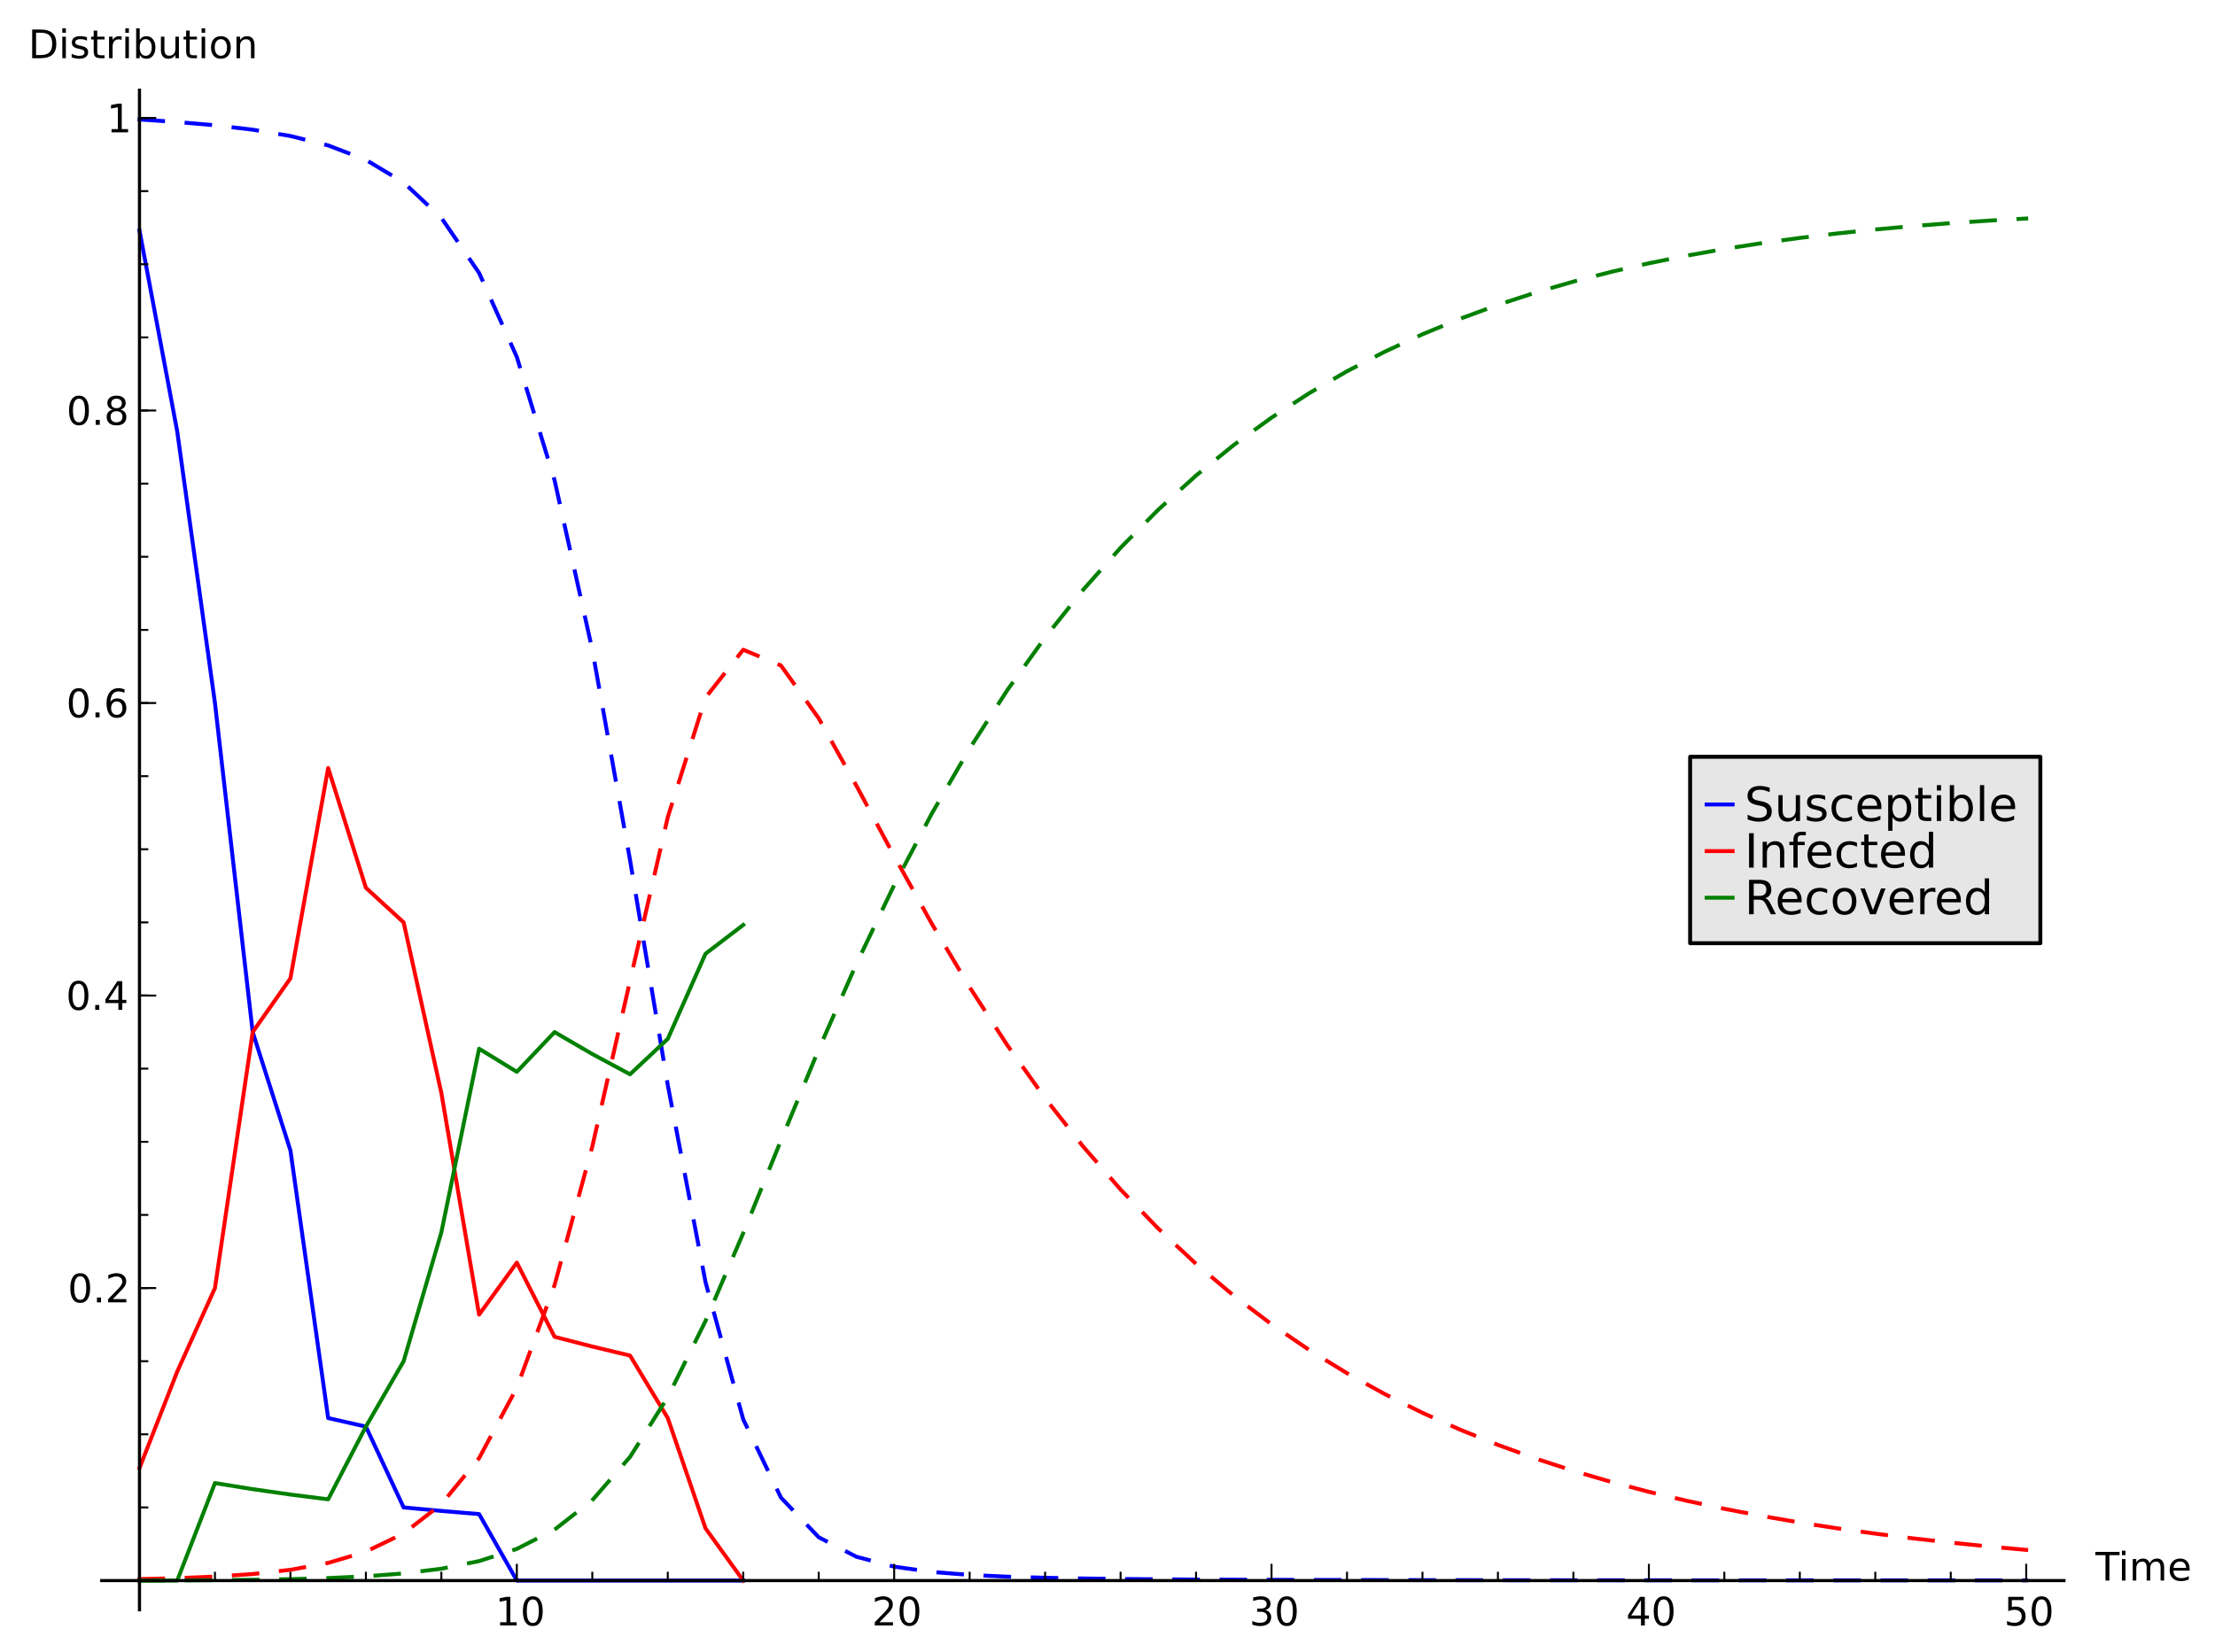 <?xml version="1.0" encoding="utf-8" standalone="no"?>
<!DOCTYPE svg PUBLIC "-//W3C//DTD SVG 1.1//EN"
  "http://www.w3.org/Graphics/SVG/1.1/DTD/svg11.dtd">
<!-- Created with matplotlib (http://matplotlib.sourceforge.net/) -->
<svg height="420pt" version="1.1" viewBox="0 0 563 420" width="563pt" xmlns="http://www.w3.org/2000/svg" xmlns:xlink="http://www.w3.org/1999/xlink">
 <defs>
  <style type="text/css">
*{stroke-linecap:square;stroke-linejoin:round;}
  </style>
 </defs>
 <g id="figure_1">
  <g id="patch_1">
   <path d="
M0 420.601
L563.773 420.601
L563.773 0
L0 0
z
" style="fill:#ffffff;"/>
  </g>
  <g id="axes_1">
   <g id="patch_2">
    <path d="
M25.863 409.267
L524.609 409.267
L524.609 22.941
L25.863 22.941
z
" style="fill:#ffffff;"/>
   </g>
   <g id="line2d_1">
    <path clip-path="url(#p4f1534e5d9)" d="
M35.454 30.37
L45.045 31.02
L54.636 31.846
L64.228 32.971
L73.819 34.576
L83.41 36.969
L93.001 40.647
L102.593 46.386
L112.184 55.385
L121.775 69.393
L131.367 90.763
L140.958 122.108
L150.549 165.192
L160.14 218.676
L169.732 275.859
L179.323 325.942
L188.914 360.858
L198.505 380.752
L208.097 390.825
L217.688 395.787
L227.279 398.305
L236.871 399.645
L246.462 400.4
L256.053 400.849
L265.644 401.126
L275.236 401.308
L284.827 401.428
L294.418 401.512
L304.009 401.573
L313.601 401.617
L323.192 401.65
L332.783 401.675
L342.374 401.697
L351.966 401.711
L361.557 401.726
L371.148 401.733
L380.74 401.744
L390.331 401.751
L399.922 401.755
L409.513 401.759
L419.105 401.766
L428.696 401.77
L438.287 401.77
L447.878 401.773
L457.47 401.777
L467.061 401.777
L476.652 401.781
L486.243 401.781
L495.835 401.781
L505.426 401.784
L515.017 401.784" style="fill:none;stroke:#0000ff;stroke-dasharray:6,6;stroke-dashoffset:0.0;stroke-linecap:butt;"/>
   </g>
   <g id="line2d_2">
    <path clip-path="url(#p4f1534e5d9)" d="
M35.454 58.601
L45.045 109.678
L54.636 178.734
L64.228 262.398
L73.819 292.473
L83.41 360.522
L93.001 362.696
L102.593 383.245
L112.184 384.131
L121.775 384.936
L131.367 401.837
L140.958 401.837
L150.549 401.837
L160.14 401.837
L169.732 401.837
L179.323 401.837
L188.914 401.837" style="fill:none;stroke:#0000ff;"/>
   </g>
   <g id="line2d_3">
    <path clip-path="url(#p4f1534e5d9)" d="
M35.454 401.466
L45.045 401.225
L54.636 400.828
L64.228 400.177
L73.819 399.104
L83.41 397.353
L93.001 394.489
L102.593 389.851
L112.184 382.415
L121.775 370.708
L131.367 352.81
L140.958 326.719
L150.549 291.49
L160.14 249.371
L169.732 207.751
L179.323 177.375
L188.914 165.178
L198.505 169.198
L208.097 182.617
L217.688 199.78
L227.279 217.653
L236.871 234.896
L246.462 250.984
L256.053 265.757
L265.644 279.207
L275.236 291.398
L284.827 302.419
L294.418 312.364
L304.009 321.328
L313.601 329.406
L323.192 336.679
L332.783 343.227
L342.374 349.12
L351.966 354.42
L361.557 359.191
L371.148 363.483
L380.74 367.345
L390.331 370.817
L399.922 373.939
L409.513 376.75
L419.105 379.277
L428.696 381.549
L438.287 383.592
L447.878 385.427
L457.47 387.081
L467.061 388.569
L476.652 389.904
L486.243 391.108
L495.835 392.187
L505.426 393.16
L515.017 394.036" style="fill:none;stroke:#ff0000;stroke-dasharray:6,6;stroke-dashoffset:0.0;stroke-linecap:butt;"/>
   </g>
   <g id="line2d_4">
    <path clip-path="url(#p4f1534e5d9)" d="
M35.454 373.234
L45.045 348.718
L54.636 327.47
L64.228 262.398
L73.819 248.727
L83.41 195.26
L93.001 225.703
L102.593 234.51
L112.184 277.891
L121.775 334.23
L131.367 321.003
L140.958 339.864
L150.549 342.343
L160.14 344.631
L169.732 360.522
L179.323 388.557
L188.914 401.837" style="fill:none;stroke:#ff0000;"/>
   </g>
   <g id="line2d_5">
    <path clip-path="url(#p4f1534e5d9)" d="
M35.454 401.837
L45.045 401.8
L54.636 401.741
L64.228 401.637
L73.819 401.474
L83.41 401.201
L93.001 400.754
L102.593 400.021
L112.184 398.824
L121.775 396.888
L131.367 393.782
L140.958 388.891
L150.549 381.401
L160.14 370.398
L169.732 355.196
L179.323 335.852
L188.914 313.493
L198.505 289.938
L208.097 266.806
L217.688 245.039
L227.279 225.006
L236.871 206.78
L246.462 190.293
L256.053 175.428
L265.644 162.056
L275.236 150.036
L284.827 139.249
L294.418 129.573
L304.009 120.9
L313.601 113.129
L323.192 106.175
L332.783 99.951
L342.374 94.386
L351.966 89.42
L361.557 84.983
L371.148 81.031
L380.74 77.505
L390.331 74.372
L399.922 71.592
L409.513 69.122
L419.105 66.932
L428.696 65
L438.287 63.3
L447.878 61.802
L457.47 60.486
L467.061 59.34
L476.652 58.341
L486.243 57.476
L495.835 56.736
L505.426 56.098
L515.017 55.559" style="fill:none;stroke:#008000;stroke-dasharray:6,6;stroke-dashoffset:0.0;stroke-linecap:butt;"/>
   </g>
   <g id="line2d_6">
    <path clip-path="url(#p4f1534e5d9)" d="
M35.454 401.837
L45.045 401.837
L54.636 377.048
L64.228 378.597
L73.819 379.965
L83.41 381.18
L93.001 362.696
L102.593 346.062
L112.184 313.304
L121.775 266.623
L131.367 272.502
L140.958 262.398
L150.549 267.975
L160.14 273.124
L169.732 264.119
L179.323 242.478
L188.914 235.151" style="fill:none;stroke:#008000;"/>
   </g>
   <g id="matplotlib.axis_1">
    <g id="xtick_1">
     <g id="line2d_7">
      <defs>
       <path d="
M0 0
L0 -4" id="m247a25c5ff"/>
      </defs>
      <g>
       <use style="stroke:#000000;stroke-linecap:butt;stroke-width:0.5;" x="35.454" xlink:href="#m247a25c5ff" y="401.837"/>
      </g>
     </g>
    </g>
    <g id="xtick_2">
     <g id="line2d_8">
      <defs>
       <path d="
M0 0
L0 -4" id="m247a25c5ff"/>
      </defs>
      <g>
       <use style="stroke:#000000;stroke-linecap:butt;stroke-width:0.5;" x="131.367" xlink:href="#m247a25c5ff" y="401.837"/>
      </g>
     </g>
     <g id="text_1">
      <!-- 10 -->
      <defs>
       <path d="
M31.781 66.406
Q24.172 66.406 20.328 58.906
Q16.5 51.422 16.5 36.375
Q16.5 21.391 20.328 13.891
Q24.172 6.391 31.781 6.391
Q39.453 6.391 43.281 13.891
Q47.125 21.391 47.125 36.375
Q47.125 51.422 43.281 58.906
Q39.453 66.406 31.781 66.406
M31.781 74.219
Q44.047 74.219 50.516 64.516
Q56.984 54.828 56.984 36.375
Q56.984 17.969 50.516 8.266
Q44.047 -1.422 31.781 -1.422
Q19.531 -1.422 13.062 8.266
Q6.594 17.969 6.594 36.375
Q6.594 54.828 13.062 64.516
Q19.531 74.219 31.781 74.219" id="BitstreamVeraSans-Roman-30"/>
       <path d="
M12.406 8.297
L28.516 8.297
L28.516 63.922
L10.984 60.406
L10.984 69.391
L28.422 72.906
L38.281 72.906
L38.281 8.297
L54.391 8.297
L54.391 0
L12.406 0
z
" id="BitstreamVeraSans-Roman-31"/>
      </defs>
      <g transform="translate(125.885 413.259)scale(0.1 -0.1)">
       <use xlink:href="#BitstreamVeraSans-Roman-31"/>
       <use x="63.623" xlink:href="#BitstreamVeraSans-Roman-30"/>
      </g>
     </g>
    </g>
    <g id="xtick_3">
     <g id="line2d_9">
      <defs>
       <path d="
M0 0
L0 -4" id="m247a25c5ff"/>
      </defs>
      <g>
       <use style="stroke:#000000;stroke-linecap:butt;stroke-width:0.5;" x="227.279" xlink:href="#m247a25c5ff" y="401.837"/>
      </g>
     </g>
     <g id="text_2">
      <!-- 20 -->
      <defs>
       <path d="
M19.188 8.297
L53.609 8.297
L53.609 0
L7.328 0
L7.328 8.297
Q12.938 14.109 22.625 23.891
Q32.328 33.688 34.812 36.531
Q39.547 41.844 41.422 45.531
Q43.312 49.219 43.312 52.781
Q43.312 58.594 39.234 62.25
Q35.156 65.922 28.609 65.922
Q23.969 65.922 18.812 64.312
Q13.672 62.703 7.812 59.422
L7.812 69.391
Q13.766 71.781 18.938 73
Q24.125 74.219 28.422 74.219
Q39.75 74.219 46.484 68.547
Q53.219 62.891 53.219 53.422
Q53.219 48.922 51.531 44.891
Q49.859 40.875 45.406 35.406
Q44.188 33.984 37.641 27.219
Q31.109 20.453 19.188 8.297" id="BitstreamVeraSans-Roman-32"/>
      </defs>
      <g transform="translate(221.615 413.259)scale(0.1 -0.1)">
       <use xlink:href="#BitstreamVeraSans-Roman-32"/>
       <use x="63.623" xlink:href="#BitstreamVeraSans-Roman-30"/>
      </g>
     </g>
    </g>
    <g id="xtick_4">
     <g id="line2d_10">
      <defs>
       <path d="
M0 0
L0 -4" id="m247a25c5ff"/>
      </defs>
      <g>
       <use style="stroke:#000000;stroke-linecap:butt;stroke-width:0.5;" x="323.192" xlink:href="#m247a25c5ff" y="401.837"/>
      </g>
     </g>
     <g id="text_3">
      <!-- 30 -->
      <defs>
       <path d="
M40.578 39.312
Q47.656 37.797 51.625 33
Q55.609 28.219 55.609 21.188
Q55.609 10.406 48.188 4.484
Q40.766 -1.422 27.094 -1.422
Q22.516 -1.422 17.656 -0.516
Q12.797 0.391 7.625 2.203
L7.625 11.719
Q11.719 9.328 16.594 8.109
Q21.484 6.891 26.812 6.891
Q36.078 6.891 40.938 10.547
Q45.797 14.203 45.797 21.188
Q45.797 27.641 41.281 31.266
Q36.766 34.906 28.719 34.906
L20.219 34.906
L20.219 43.016
L29.109 43.016
Q36.375 43.016 40.234 45.922
Q44.094 48.828 44.094 54.297
Q44.094 59.906 40.109 62.906
Q36.141 65.922 28.719 65.922
Q24.656 65.922 20.016 65.031
Q15.375 64.156 9.812 62.312
L9.812 71.094
Q15.438 72.656 20.344 73.438
Q25.25 74.219 29.594 74.219
Q40.828 74.219 47.359 69.109
Q53.906 64.016 53.906 55.328
Q53.906 49.266 50.438 45.094
Q46.969 40.922 40.578 39.312" id="BitstreamVeraSans-Roman-33"/>
      </defs>
      <g transform="translate(317.543 413.259)scale(0.1 -0.1)">
       <use xlink:href="#BitstreamVeraSans-Roman-33"/>
       <use x="63.623" xlink:href="#BitstreamVeraSans-Roman-30"/>
      </g>
     </g>
    </g>
    <g id="xtick_5">
     <g id="line2d_11">
      <defs>
       <path d="
M0 0
L0 -4" id="m247a25c5ff"/>
      </defs>
      <g>
       <use style="stroke:#000000;stroke-linecap:butt;stroke-width:0.5;" x="419.105" xlink:href="#m247a25c5ff" y="401.837"/>
      </g>
     </g>
     <g id="text_4">
      <!-- 40 -->
      <defs>
       <path d="
M37.797 64.312
L12.891 25.391
L37.797 25.391
z

M35.203 72.906
L47.609 72.906
L47.609 25.391
L58.016 25.391
L58.016 17.188
L47.609 17.188
L47.609 0
L37.797 0
L37.797 17.188
L4.891 17.188
L4.891 26.703
z
" id="BitstreamVeraSans-Roman-34"/>
      </defs>
      <g transform="translate(413.319 413.259)scale(0.1 -0.1)">
       <use xlink:href="#BitstreamVeraSans-Roman-34"/>
       <use x="63.623" xlink:href="#BitstreamVeraSans-Roman-30"/>
      </g>
     </g>
    </g>
    <g id="xtick_6">
     <g id="line2d_12">
      <defs>
       <path d="
M0 0
L0 -4" id="m247a25c5ff"/>
      </defs>
      <g>
       <use style="stroke:#000000;stroke-linecap:butt;stroke-width:0.5;" x="515.017" xlink:href="#m247a25c5ff" y="401.837"/>
      </g>
     </g>
     <g id="text_5">
      <!-- 50 -->
      <defs>
       <path d="
M10.797 72.906
L49.516 72.906
L49.516 64.594
L19.828 64.594
L19.828 46.734
Q21.969 47.469 24.109 47.828
Q26.266 48.188 28.422 48.188
Q40.625 48.188 47.75 41.5
Q54.891 34.812 54.891 23.391
Q54.891 11.625 47.562 5.094
Q40.234 -1.422 26.906 -1.422
Q22.312 -1.422 17.547 -0.641
Q12.797 0.141 7.719 1.703
L7.719 11.625
Q12.109 9.234 16.797 8.062
Q21.484 6.891 26.703 6.891
Q35.156 6.891 40.078 11.328
Q45.016 15.766 45.016 23.391
Q45.016 31 40.078 35.438
Q35.156 39.891 26.703 39.891
Q22.75 39.891 18.812 39.016
Q14.891 38.141 10.797 36.281
z
" id="BitstreamVeraSans-Roman-35"/>
      </defs>
      <g transform="translate(509.373 413.259)scale(0.1 -0.1)">
       <use xlink:href="#BitstreamVeraSans-Roman-35"/>
       <use x="63.623" xlink:href="#BitstreamVeraSans-Roman-30"/>
      </g>
     </g>
    </g>
    <g id="xtick_7">
     <g id="line2d_13">
      <defs>
       <path d="
M0 0
L0 -2" id="m5d5c21d6ce"/>
      </defs>
      <g>
       <use style="stroke:#000000;stroke-linecap:butt;stroke-width:0.5;" x="54.636" xlink:href="#m5d5c21d6ce" y="401.837"/>
      </g>
     </g>
    </g>
    <g id="xtick_8">
     <g id="line2d_14">
      <defs>
       <path d="
M0 0
L0 -2" id="m5d5c21d6ce"/>
      </defs>
      <g>
       <use style="stroke:#000000;stroke-linecap:butt;stroke-width:0.5;" x="73.819" xlink:href="#m5d5c21d6ce" y="401.837"/>
      </g>
     </g>
    </g>
    <g id="xtick_9">
     <g id="line2d_15">
      <defs>
       <path d="
M0 0
L0 -2" id="m5d5c21d6ce"/>
      </defs>
      <g>
       <use style="stroke:#000000;stroke-linecap:butt;stroke-width:0.5;" x="93.002" xlink:href="#m5d5c21d6ce" y="401.837"/>
      </g>
     </g>
    </g>
    <g id="xtick_10">
     <g id="line2d_16">
      <defs>
       <path d="
M0 0
L0 -2" id="m5d5c21d6ce"/>
      </defs>
      <g>
       <use style="stroke:#000000;stroke-linecap:butt;stroke-width:0.5;" x="112.184" xlink:href="#m5d5c21d6ce" y="401.837"/>
      </g>
     </g>
    </g>
    <g id="xtick_11">
     <g id="line2d_17">
      <defs>
       <path d="
M0 0
L0 -2" id="m5d5c21d6ce"/>
      </defs>
      <g>
       <use style="stroke:#000000;stroke-linecap:butt;stroke-width:0.5;" x="150.549" xlink:href="#m5d5c21d6ce" y="401.837"/>
      </g>
     </g>
    </g>
    <g id="xtick_12">
     <g id="line2d_18">
      <defs>
       <path d="
M0 0
L0 -2" id="m5d5c21d6ce"/>
      </defs>
      <g>
       <use style="stroke:#000000;stroke-linecap:butt;stroke-width:0.5;" x="169.732" xlink:href="#m5d5c21d6ce" y="401.837"/>
      </g>
     </g>
    </g>
    <g id="xtick_13">
     <g id="line2d_19">
      <defs>
       <path d="
M0 0
L0 -2" id="m5d5c21d6ce"/>
      </defs>
      <g>
       <use style="stroke:#000000;stroke-linecap:butt;stroke-width:0.5;" x="188.914" xlink:href="#m5d5c21d6ce" y="401.837"/>
      </g>
     </g>
    </g>
    <g id="xtick_14">
     <g id="line2d_20">
      <defs>
       <path d="
M0 0
L0 -2" id="m5d5c21d6ce"/>
      </defs>
      <g>
       <use style="stroke:#000000;stroke-linecap:butt;stroke-width:0.5;" x="208.097" xlink:href="#m5d5c21d6ce" y="401.837"/>
      </g>
     </g>
    </g>
    <g id="xtick_15">
     <g id="line2d_21">
      <defs>
       <path d="
M0 0
L0 -2" id="m5d5c21d6ce"/>
      </defs>
      <g>
       <use style="stroke:#000000;stroke-linecap:butt;stroke-width:0.5;" x="246.462" xlink:href="#m5d5c21d6ce" y="401.837"/>
      </g>
     </g>
    </g>
    <g id="xtick_16">
     <g id="line2d_22">
      <defs>
       <path d="
M0 0
L0 -2" id="m5d5c21d6ce"/>
      </defs>
      <g>
       <use style="stroke:#000000;stroke-linecap:butt;stroke-width:0.5;" x="265.644" xlink:href="#m5d5c21d6ce" y="401.837"/>
      </g>
     </g>
    </g>
    <g id="xtick_17">
     <g id="line2d_23">
      <defs>
       <path d="
M0 0
L0 -2" id="m5d5c21d6ce"/>
      </defs>
      <g>
       <use style="stroke:#000000;stroke-linecap:butt;stroke-width:0.5;" x="284.827" xlink:href="#m5d5c21d6ce" y="401.837"/>
      </g>
     </g>
    </g>
    <g id="xtick_18">
     <g id="line2d_24">
      <defs>
       <path d="
M0 0
L0 -2" id="m5d5c21d6ce"/>
      </defs>
      <g>
       <use style="stroke:#000000;stroke-linecap:butt;stroke-width:0.5;" x="304.009" xlink:href="#m5d5c21d6ce" y="401.837"/>
      </g>
     </g>
    </g>
    <g id="xtick_19">
     <g id="line2d_25">
      <defs>
       <path d="
M0 0
L0 -2" id="m5d5c21d6ce"/>
      </defs>
      <g>
       <use style="stroke:#000000;stroke-linecap:butt;stroke-width:0.5;" x="342.374" xlink:href="#m5d5c21d6ce" y="401.837"/>
      </g>
     </g>
    </g>
    <g id="xtick_20">
     <g id="line2d_26">
      <defs>
       <path d="
M0 0
L0 -2" id="m5d5c21d6ce"/>
      </defs>
      <g>
       <use style="stroke:#000000;stroke-linecap:butt;stroke-width:0.5;" x="361.557" xlink:href="#m5d5c21d6ce" y="401.837"/>
      </g>
     </g>
    </g>
    <g id="xtick_21">
     <g id="line2d_27">
      <defs>
       <path d="
M0 0
L0 -2" id="m5d5c21d6ce"/>
      </defs>
      <g>
       <use style="stroke:#000000;stroke-linecap:butt;stroke-width:0.5;" x="380.74" xlink:href="#m5d5c21d6ce" y="401.837"/>
      </g>
     </g>
    </g>
    <g id="xtick_22">
     <g id="line2d_28">
      <defs>
       <path d="
M0 0
L0 -2" id="m5d5c21d6ce"/>
      </defs>
      <g>
       <use style="stroke:#000000;stroke-linecap:butt;stroke-width:0.5;" x="399.922" xlink:href="#m5d5c21d6ce" y="401.837"/>
      </g>
     </g>
    </g>
    <g id="xtick_23">
     <g id="line2d_29">
      <defs>
       <path d="
M0 0
L0 -2" id="m5d5c21d6ce"/>
      </defs>
      <g>
       <use style="stroke:#000000;stroke-linecap:butt;stroke-width:0.5;" x="438.287" xlink:href="#m5d5c21d6ce" y="401.837"/>
      </g>
     </g>
    </g>
    <g id="xtick_24">
     <g id="line2d_30">
      <defs>
       <path d="
M0 0
L0 -2" id="m5d5c21d6ce"/>
      </defs>
      <g>
       <use style="stroke:#000000;stroke-linecap:butt;stroke-width:0.5;" x="457.47" xlink:href="#m5d5c21d6ce" y="401.837"/>
      </g>
     </g>
    </g>
    <g id="xtick_25">
     <g id="line2d_31">
      <defs>
       <path d="
M0 0
L0 -2" id="m5d5c21d6ce"/>
      </defs>
      <g>
       <use style="stroke:#000000;stroke-linecap:butt;stroke-width:0.5;" x="476.652" xlink:href="#m5d5c21d6ce" y="401.837"/>
      </g>
     </g>
    </g>
    <g id="xtick_26">
     <g id="line2d_32">
      <defs>
       <path d="
M0 0
L0 -2" id="m5d5c21d6ce"/>
      </defs>
      <g>
       <use style="stroke:#000000;stroke-linecap:butt;stroke-width:0.5;" x="495.835" xlink:href="#m5d5c21d6ce" y="401.837"/>
      </g>
     </g>
    </g>
    <g id="text_6">
     <!-- Time -->
     <defs>
      <path d="
M56.203 29.594
L56.203 25.203
L14.891 25.203
Q15.484 15.922 20.484 11.062
Q25.484 6.203 34.422 6.203
Q39.594 6.203 44.453 7.469
Q49.312 8.734 54.109 11.281
L54.109 2.781
Q49.266 0.734 44.188 -0.344
Q39.109 -1.422 33.891 -1.422
Q20.797 -1.422 13.156 6.188
Q5.516 13.812 5.516 26.812
Q5.516 40.234 12.766 48.109
Q20.016 56 32.328 56
Q43.359 56 49.781 48.891
Q56.203 41.797 56.203 29.594
M47.219 32.234
Q47.125 39.594 43.094 43.984
Q39.062 48.391 32.422 48.391
Q24.906 48.391 20.391 44.141
Q15.875 39.891 15.188 32.172
z
" id="BitstreamVeraSans-Roman-65"/>
      <path d="
M9.422 54.688
L18.406 54.688
L18.406 0
L9.422 0
z

M9.422 75.984
L18.406 75.984
L18.406 64.594
L9.422 64.594
z
" id="BitstreamVeraSans-Roman-69"/>
      <path d="
M-0.297 72.906
L61.375 72.906
L61.375 64.594
L35.5 64.594
L35.5 0
L25.594 0
L25.594 64.594
L-0.297 64.594
z
" id="BitstreamVeraSans-Roman-54"/>
      <path d="
M52 44.188
Q55.375 50.25 60.062 53.125
Q64.75 56 71.094 56
Q79.641 56 84.281 50.016
Q88.922 44.047 88.922 33.016
L88.922 0
L79.891 0
L79.891 32.719
Q79.891 40.578 77.094 44.375
Q74.312 48.188 68.609 48.188
Q61.625 48.188 57.562 43.547
Q53.516 38.922 53.516 30.906
L53.516 0
L44.484 0
L44.484 32.719
Q44.484 40.625 41.703 44.406
Q38.922 48.188 33.109 48.188
Q26.219 48.188 22.156 43.531
Q18.109 38.875 18.109 30.906
L18.109 0
L9.078 0
L9.078 54.688
L18.109 54.688
L18.109 46.188
Q21.188 51.219 25.484 53.609
Q29.781 56 35.688 56
Q41.656 56 45.828 52.969
Q50 49.953 52 44.188" id="BitstreamVeraSans-Roman-6d"/>
     </defs>
     <g transform="translate(532.609 401.837)scale(0.1 -0.1)">
      <use xlink:href="#BitstreamVeraSans-Roman-54"/>
      <use x="57.959" xlink:href="#BitstreamVeraSans-Roman-69"/>
      <use x="85.742" xlink:href="#BitstreamVeraSans-Roman-6d"/>
      <use x="183.154" xlink:href="#BitstreamVeraSans-Roman-65"/>
     </g>
    </g>
   </g>
   <g id="matplotlib.axis_2">
    <g id="ytick_1">
     <g id="line2d_33">
      <defs>
       <path d="
M0 0
L4 0" id="m3504443a2f"/>
      </defs>
      <g>
       <use style="stroke:#000000;stroke-linecap:butt;stroke-width:0.5;" x="35.454" xlink:href="#m3504443a2f" y="401.837"/>
      </g>
     </g>
    </g>
    <g id="ytick_2">
     <g id="line2d_34">
      <defs>
       <path d="
M0 0
L4 0" id="m3504443a2f"/>
      </defs>
      <g>
       <use style="stroke:#000000;stroke-linecap:butt;stroke-width:0.5;" x="35.454" xlink:href="#m3504443a2f" y="327.47"/>
      </g>
     </g>
     <g id="text_7">
      <!-- 0.2 -->
      <defs>
       <path d="
M10.688 12.406
L21 12.406
L21 0
L10.688 0
z
" id="BitstreamVeraSans-Roman-2e"/>
      </defs>
      <g transform="translate(17.212 331.109)scale(0.1 -0.1)">
       <use xlink:href="#BitstreamVeraSans-Roman-30"/>
       <use x="63.623" xlink:href="#BitstreamVeraSans-Roman-2e"/>
       <use x="95.41" xlink:href="#BitstreamVeraSans-Roman-32"/>
      </g>
     </g>
    </g>
    <g id="ytick_3">
     <g id="line2d_35">
      <defs>
       <path d="
M0 0
L4 0" id="m3504443a2f"/>
      </defs>
      <g>
       <use style="stroke:#000000;stroke-linecap:butt;stroke-width:0.5;" x="35.454" xlink:href="#m3504443a2f" y="253.102"/>
      </g>
     </g>
     <g id="text_8">
      <!-- 0.4 -->
      <g transform="translate(16.771 256.742)scale(0.1 -0.1)">
       <use xlink:href="#BitstreamVeraSans-Roman-30"/>
       <use x="63.623" xlink:href="#BitstreamVeraSans-Roman-2e"/>
       <use x="95.41" xlink:href="#BitstreamVeraSans-Roman-34"/>
      </g>
     </g>
    </g>
    <g id="ytick_4">
     <g id="line2d_36">
      <defs>
       <path d="
M0 0
L4 0" id="m3504443a2f"/>
      </defs>
      <g>
       <use style="stroke:#000000;stroke-linecap:butt;stroke-width:0.5;" x="35.454" xlink:href="#m3504443a2f" y="178.734"/>
      </g>
     </g>
     <g id="text_9">
      <!-- 0.6 -->
      <defs>
       <path d="
M33.016 40.375
Q26.375 40.375 22.484 35.828
Q18.609 31.297 18.609 23.391
Q18.609 15.531 22.484 10.953
Q26.375 6.391 33.016 6.391
Q39.656 6.391 43.531 10.953
Q47.406 15.531 47.406 23.391
Q47.406 31.297 43.531 35.828
Q39.656 40.375 33.016 40.375
M52.594 71.297
L52.594 62.312
Q48.875 64.062 45.094 64.984
Q41.312 65.922 37.594 65.922
Q27.828 65.922 22.672 59.328
Q17.531 52.734 16.797 39.406
Q19.672 43.656 24.016 45.922
Q28.375 48.188 33.594 48.188
Q44.578 48.188 50.953 41.516
Q57.328 34.859 57.328 23.391
Q57.328 12.156 50.688 5.359
Q44.047 -1.422 33.016 -1.422
Q20.359 -1.422 13.672 8.266
Q6.984 17.969 6.984 36.375
Q6.984 53.656 15.188 63.938
Q23.391 74.219 37.203 74.219
Q40.922 74.219 44.703 73.484
Q48.484 72.75 52.594 71.297" id="BitstreamVeraSans-Roman-36"/>
      </defs>
      <g transform="translate(16.84 182.374)scale(0.1 -0.1)">
       <use xlink:href="#BitstreamVeraSans-Roman-30"/>
       <use x="63.623" xlink:href="#BitstreamVeraSans-Roman-2e"/>
       <use x="95.41" xlink:href="#BitstreamVeraSans-Roman-36"/>
      </g>
     </g>
    </g>
    <g id="ytick_5">
     <g id="line2d_37">
      <defs>
       <path d="
M0 0
L4 0" id="m3504443a2f"/>
      </defs>
      <g>
       <use style="stroke:#000000;stroke-linecap:butt;stroke-width:0.5;" x="35.454" xlink:href="#m3504443a2f" y="104.366"/>
      </g>
     </g>
     <g id="text_10">
      <!-- 0.8 -->
      <defs>
       <path d="
M31.781 34.625
Q24.75 34.625 20.719 30.859
Q16.703 27.094 16.703 20.516
Q16.703 13.922 20.719 10.156
Q24.75 6.391 31.781 6.391
Q38.812 6.391 42.859 10.172
Q46.922 13.969 46.922 20.516
Q46.922 27.094 42.891 30.859
Q38.875 34.625 31.781 34.625
M21.922 38.812
Q15.578 40.375 12.031 44.719
Q8.5 49.078 8.5 55.328
Q8.5 64.062 14.719 69.141
Q20.953 74.219 31.781 74.219
Q42.672 74.219 48.875 69.141
Q55.078 64.062 55.078 55.328
Q55.078 49.078 51.531 44.719
Q48 40.375 41.703 38.812
Q48.828 37.156 52.797 32.312
Q56.781 27.484 56.781 20.516
Q56.781 9.906 50.312 4.234
Q43.844 -1.422 31.781 -1.422
Q19.734 -1.422 13.25 4.234
Q6.781 9.906 6.781 20.516
Q6.781 27.484 10.781 32.312
Q14.797 37.156 21.922 38.812
M18.312 54.391
Q18.312 48.734 21.844 45.562
Q25.391 42.391 31.781 42.391
Q38.141 42.391 41.719 45.562
Q45.312 48.734 45.312 54.391
Q45.312 60.062 41.719 63.234
Q38.141 66.406 31.781 66.406
Q25.391 66.406 21.844 63.234
Q18.312 60.062 18.312 54.391" id="BitstreamVeraSans-Roman-38"/>
      </defs>
      <g transform="translate(16.895 108.006)scale(0.1 -0.1)">
       <use xlink:href="#BitstreamVeraSans-Roman-30"/>
       <use x="63.623" xlink:href="#BitstreamVeraSans-Roman-2e"/>
       <use x="95.41" xlink:href="#BitstreamVeraSans-Roman-38"/>
      </g>
     </g>
    </g>
    <g id="ytick_6">
     <g id="line2d_38">
      <defs>
       <path d="
M0 0
L4 0" id="m3504443a2f"/>
      </defs>
      <g>
       <use style="stroke:#000000;stroke-linecap:butt;stroke-width:0.5;" x="35.454" xlink:href="#m3504443a2f" y="29.998"/>
      </g>
     </g>
     <g id="text_11">
      <!-- 1 -->
      <g transform="translate(27.113 33.643)scale(0.1 -0.1)">
       <use xlink:href="#BitstreamVeraSans-Roman-31"/>
      </g>
     </g>
    </g>
    <g id="ytick_7">
     <g id="line2d_39">
      <defs>
       <path d="
M0 0
L2 0" id="m4de11da5c3"/>
      </defs>
      <g>
       <use style="stroke:#000000;stroke-linecap:butt;stroke-width:0.5;" x="35.454" xlink:href="#m4de11da5c3" y="383.245"/>
      </g>
     </g>
    </g>
    <g id="ytick_8">
     <g id="line2d_40">
      <defs>
       <path d="
M0 0
L2 0" id="m4de11da5c3"/>
      </defs>
      <g>
       <use style="stroke:#000000;stroke-linecap:butt;stroke-width:0.5;" x="35.454" xlink:href="#m4de11da5c3" y="364.654"/>
      </g>
     </g>
    </g>
    <g id="ytick_9">
     <g id="line2d_41">
      <defs>
       <path d="
M0 0
L2 0" id="m4de11da5c3"/>
      </defs>
      <g>
       <use style="stroke:#000000;stroke-linecap:butt;stroke-width:0.5;" x="35.454" xlink:href="#m4de11da5c3" y="346.062"/>
      </g>
     </g>
    </g>
    <g id="ytick_10">
     <g id="line2d_42">
      <defs>
       <path d="
M0 0
L2 0" id="m4de11da5c3"/>
      </defs>
      <g>
       <use style="stroke:#000000;stroke-linecap:butt;stroke-width:0.5;" x="35.454" xlink:href="#m4de11da5c3" y="327.47"/>
      </g>
     </g>
    </g>
    <g id="ytick_11">
     <g id="line2d_43">
      <defs>
       <path d="
M0 0
L2 0" id="m4de11da5c3"/>
      </defs>
      <g>
       <use style="stroke:#000000;stroke-linecap:butt;stroke-width:0.5;" x="35.454" xlink:href="#m4de11da5c3" y="308.878"/>
      </g>
     </g>
    </g>
    <g id="ytick_12">
     <g id="line2d_44">
      <defs>
       <path d="
M0 0
L2 0" id="m4de11da5c3"/>
      </defs>
      <g>
       <use style="stroke:#000000;stroke-linecap:butt;stroke-width:0.5;" x="35.454" xlink:href="#m4de11da5c3" y="290.286"/>
      </g>
     </g>
    </g>
    <g id="ytick_13">
     <g id="line2d_45">
      <defs>
       <path d="
M0 0
L2 0" id="m4de11da5c3"/>
      </defs>
      <g>
       <use style="stroke:#000000;stroke-linecap:butt;stroke-width:0.5;" x="35.454" xlink:href="#m4de11da5c3" y="271.694"/>
      </g>
     </g>
    </g>
    <g id="ytick_14">
     <g id="line2d_46">
      <defs>
       <path d="
M0 0
L2 0" id="m4de11da5c3"/>
      </defs>
      <g>
       <use style="stroke:#000000;stroke-linecap:butt;stroke-width:0.5;" x="35.454" xlink:href="#m4de11da5c3" y="253.102"/>
      </g>
     </g>
    </g>
    <g id="ytick_15">
     <g id="line2d_47">
      <defs>
       <path d="
M0 0
L2 0" id="m4de11da5c3"/>
      </defs>
      <g>
       <use style="stroke:#000000;stroke-linecap:butt;stroke-width:0.5;" x="35.454" xlink:href="#m4de11da5c3" y="234.51"/>
      </g>
     </g>
    </g>
    <g id="ytick_16">
     <g id="line2d_48">
      <defs>
       <path d="
M0 0
L2 0" id="m4de11da5c3"/>
      </defs>
      <g>
       <use style="stroke:#000000;stroke-linecap:butt;stroke-width:0.5;" x="35.454" xlink:href="#m4de11da5c3" y="215.918"/>
      </g>
     </g>
    </g>
    <g id="ytick_17">
     <g id="line2d_49">
      <defs>
       <path d="
M0 0
L2 0" id="m4de11da5c3"/>
      </defs>
      <g>
       <use style="stroke:#000000;stroke-linecap:butt;stroke-width:0.5;" x="35.454" xlink:href="#m4de11da5c3" y="197.326"/>
      </g>
     </g>
    </g>
    <g id="ytick_18">
     <g id="line2d_50">
      <defs>
       <path d="
M0 0
L2 0" id="m4de11da5c3"/>
      </defs>
      <g>
       <use style="stroke:#000000;stroke-linecap:butt;stroke-width:0.5;" x="35.454" xlink:href="#m4de11da5c3" y="178.734"/>
      </g>
     </g>
    </g>
    <g id="ytick_19">
     <g id="line2d_51">
      <defs>
       <path d="
M0 0
L2 0" id="m4de11da5c3"/>
      </defs>
      <g>
       <use style="stroke:#000000;stroke-linecap:butt;stroke-width:0.5;" x="35.454" xlink:href="#m4de11da5c3" y="160.142"/>
      </g>
     </g>
    </g>
    <g id="ytick_20">
     <g id="line2d_52">
      <defs>
       <path d="
M0 0
L2 0" id="m4de11da5c3"/>
      </defs>
      <g>
       <use style="stroke:#000000;stroke-linecap:butt;stroke-width:0.5;" x="35.454" xlink:href="#m4de11da5c3" y="141.55"/>
      </g>
     </g>
    </g>
    <g id="ytick_21">
     <g id="line2d_53">
      <defs>
       <path d="
M0 0
L2 0" id="m4de11da5c3"/>
      </defs>
      <g>
       <use style="stroke:#000000;stroke-linecap:butt;stroke-width:0.5;" x="35.454" xlink:href="#m4de11da5c3" y="122.958"/>
      </g>
     </g>
    </g>
    <g id="ytick_22">
     <g id="line2d_54">
      <defs>
       <path d="
M0 0
L2 0" id="m4de11da5c3"/>
      </defs>
      <g>
       <use style="stroke:#000000;stroke-linecap:butt;stroke-width:0.5;" x="35.454" xlink:href="#m4de11da5c3" y="104.366"/>
      </g>
     </g>
    </g>
    <g id="ytick_23">
     <g id="line2d_55">
      <defs>
       <path d="
M0 0
L2 0" id="m4de11da5c3"/>
      </defs>
      <g>
       <use style="stroke:#000000;stroke-linecap:butt;stroke-width:0.5;" x="35.454" xlink:href="#m4de11da5c3" y="85.774"/>
      </g>
     </g>
    </g>
    <g id="ytick_24">
     <g id="line2d_56">
      <defs>
       <path d="
M0 0
L2 0" id="m4de11da5c3"/>
      </defs>
      <g>
       <use style="stroke:#000000;stroke-linecap:butt;stroke-width:0.5;" x="35.454" xlink:href="#m4de11da5c3" y="67.182"/>
      </g>
     </g>
    </g>
    <g id="ytick_25">
     <g id="line2d_57">
      <defs>
       <path d="
M0 0
L2 0" id="m4de11da5c3"/>
      </defs>
      <g>
       <use style="stroke:#000000;stroke-linecap:butt;stroke-width:0.5;" x="35.454" xlink:href="#m4de11da5c3" y="48.59"/>
      </g>
     </g>
    </g>
    <g id="ytick_26">
     <g id="line2d_58">
      <defs>
       <path d="
M0 0
L2 0" id="m4de11da5c3"/>
      </defs>
      <g>
       <use style="stroke:#000000;stroke-linecap:butt;stroke-width:0.5;" x="35.454" xlink:href="#m4de11da5c3" y="29.998"/>
      </g>
     </g>
    </g>
    <g id="text_12">
     <!-- Distribution -->
     <defs>
      <path d="
M54.891 33.016
L54.891 0
L45.906 0
L45.906 32.719
Q45.906 40.484 42.875 44.328
Q39.844 48.188 33.797 48.188
Q26.516 48.188 22.312 43.547
Q18.109 38.922 18.109 30.906
L18.109 0
L9.078 0
L9.078 54.688
L18.109 54.688
L18.109 46.188
Q21.344 51.125 25.703 53.562
Q30.078 56 35.797 56
Q45.219 56 50.047 50.172
Q54.891 44.344 54.891 33.016" id="BitstreamVeraSans-Roman-6e"/>
      <path d="
M30.609 48.391
Q23.391 48.391 19.188 42.75
Q14.984 37.109 14.984 27.297
Q14.984 17.484 19.156 11.844
Q23.344 6.203 30.609 6.203
Q37.797 6.203 41.984 11.859
Q46.188 17.531 46.188 27.297
Q46.188 37.016 41.984 42.703
Q37.797 48.391 30.609 48.391
M30.609 56
Q42.328 56 49.016 48.375
Q55.719 40.766 55.719 27.297
Q55.719 13.875 49.016 6.219
Q42.328 -1.422 30.609 -1.422
Q18.844 -1.422 12.172 6.219
Q5.516 13.875 5.516 27.297
Q5.516 40.766 12.172 48.375
Q18.844 56 30.609 56" id="BitstreamVeraSans-Roman-6f"/>
      <path d="
M19.672 64.797
L19.672 8.109
L31.594 8.109
Q46.688 8.109 53.688 14.938
Q60.688 21.781 60.688 36.531
Q60.688 51.172 53.688 57.984
Q46.688 64.797 31.594 64.797
z

M9.812 72.906
L30.078 72.906
Q51.266 72.906 61.172 64.094
Q71.094 55.281 71.094 36.531
Q71.094 17.672 61.125 8.828
Q51.172 0 30.078 0
L9.812 0
z
" id="BitstreamVeraSans-Roman-44"/>
      <path d="
M18.312 70.219
L18.312 54.688
L36.812 54.688
L36.812 47.703
L18.312 47.703
L18.312 18.016
Q18.312 11.328 20.141 9.422
Q21.969 7.516 27.594 7.516
L36.812 7.516
L36.812 0
L27.594 0
Q17.188 0 13.234 3.875
Q9.281 7.766 9.281 18.016
L9.281 47.703
L2.688 47.703
L2.688 54.688
L9.281 54.688
L9.281 70.219
z
" id="BitstreamVeraSans-Roman-74"/>
      <path d="
M8.5 21.578
L8.5 54.688
L17.484 54.688
L17.484 21.922
Q17.484 14.156 20.5 10.266
Q23.531 6.391 29.594 6.391
Q36.859 6.391 41.078 11.031
Q45.312 15.672 45.312 23.688
L45.312 54.688
L54.297 54.688
L54.297 0
L45.312 0
L45.312 8.406
Q42.047 3.422 37.719 1
Q33.406 -1.422 27.688 -1.422
Q18.266 -1.422 13.375 4.438
Q8.5 10.297 8.5 21.578" id="BitstreamVeraSans-Roman-75"/>
      <path d="
M41.109 46.297
Q39.594 47.172 37.812 47.578
Q36.031 48 33.891 48
Q26.266 48 22.188 43.047
Q18.109 38.094 18.109 28.812
L18.109 0
L9.078 0
L9.078 54.688
L18.109 54.688
L18.109 46.188
Q20.953 51.172 25.484 53.578
Q30.031 56 36.531 56
Q37.453 56 38.578 55.875
Q39.703 55.766 41.062 55.516
z
" id="BitstreamVeraSans-Roman-72"/>
      <path d="
M44.281 53.078
L44.281 44.578
Q40.484 46.531 36.375 47.5
Q32.281 48.484 27.875 48.484
Q21.188 48.484 17.844 46.438
Q14.5 44.391 14.5 40.281
Q14.5 37.156 16.891 35.375
Q19.281 33.594 26.516 31.984
L29.594 31.297
Q39.156 29.25 43.188 25.516
Q47.219 21.781 47.219 15.094
Q47.219 7.469 41.188 3.016
Q35.156 -1.422 24.609 -1.422
Q20.219 -1.422 15.453 -0.562
Q10.688 0.297 5.422 2
L5.422 11.281
Q10.406 8.688 15.234 7.391
Q20.062 6.109 24.812 6.109
Q31.156 6.109 34.562 8.281
Q37.984 10.453 37.984 14.406
Q37.984 18.062 35.516 20.016
Q33.062 21.969 24.703 23.781
L21.578 24.516
Q13.234 26.266 9.516 29.906
Q5.812 33.547 5.812 39.891
Q5.812 47.609 11.281 51.797
Q16.75 56 26.812 56
Q31.781 56 36.172 55.266
Q40.578 54.547 44.281 53.078" id="BitstreamVeraSans-Roman-73"/>
      <path d="
M48.688 27.297
Q48.688 37.203 44.609 42.844
Q40.531 48.484 33.406 48.484
Q26.266 48.484 22.188 42.844
Q18.109 37.203 18.109 27.297
Q18.109 17.391 22.188 11.75
Q26.266 6.109 33.406 6.109
Q40.531 6.109 44.609 11.75
Q48.688 17.391 48.688 27.297
M18.109 46.391
Q20.953 51.266 25.266 53.625
Q29.594 56 35.594 56
Q45.562 56 51.781 48.094
Q58.016 40.188 58.016 27.297
Q58.016 14.406 51.781 6.484
Q45.562 -1.422 35.594 -1.422
Q29.594 -1.422 25.266 0.953
Q20.953 3.328 18.109 8.203
L18.109 0
L9.078 0
L9.078 75.984
L18.109 75.984
z
" id="BitstreamVeraSans-Roman-62"/>
     </defs>
     <g transform="translate(7.2 14.798)scale(0.1 -0.1)">
      <use xlink:href="#BitstreamVeraSans-Roman-44"/>
      <use x="77.002" xlink:href="#BitstreamVeraSans-Roman-69"/>
      <use x="104.785" xlink:href="#BitstreamVeraSans-Roman-73"/>
      <use x="156.885" xlink:href="#BitstreamVeraSans-Roman-74"/>
      <use x="196.094" xlink:href="#BitstreamVeraSans-Roman-72"/>
      <use x="237.207" xlink:href="#BitstreamVeraSans-Roman-69"/>
      <use x="264.99" xlink:href="#BitstreamVeraSans-Roman-62"/>
      <use x="328.467" xlink:href="#BitstreamVeraSans-Roman-75"/>
      <use x="391.846" xlink:href="#BitstreamVeraSans-Roman-74"/>
      <use x="431.055" xlink:href="#BitstreamVeraSans-Roman-69"/>
      <use x="458.838" xlink:href="#BitstreamVeraSans-Roman-6f"/>
      <use x="520.02" xlink:href="#BitstreamVeraSans-Roman-6e"/>
     </g>
    </g>
   </g>
   <g id="patch_3">
    <path d="
M25.863 401.837
L524.609 401.837" style="fill:none;stroke:#000000;stroke-width:0.8;"/>
   </g>
   <g id="patch_4">
    <path d="
M35.454 409.267
L35.454 22.941" style="fill:none;stroke:#000000;stroke-width:0.8;"/>
   </g>
   <g id="legend_1">
    <g id="patch_5">
     <path d="
M429.591 239.802
L518.609 239.802
L518.609 192.406
L429.591 192.406
L429.591 239.802
z
" style="fill:#e6e6e6;stroke:#000000;"/>
    </g>
    <g id="line2d_59">
     <path d="
M440.391 204.524
L433.791 204.524" style="fill:none;stroke:#0000ff;"/>
    </g>
    <g id="line2d_60"/>
    <g id="text_13">
     <!-- Susceptible -->
     <defs>
      <path d="
M9.422 75.984
L18.406 75.984
L18.406 0
L9.422 0
z
" id="BitstreamVeraSans-Roman-6c"/>
      <path d="
M53.516 70.516
L53.516 60.891
Q47.906 63.578 42.922 64.891
Q37.938 66.219 33.297 66.219
Q25.25 66.219 20.875 63.094
Q16.5 59.969 16.5 54.203
Q16.5 49.359 19.406 46.891
Q22.312 44.438 30.422 42.922
L36.375 41.703
Q47.406 39.594 52.656 34.297
Q57.906 29 57.906 20.125
Q57.906 9.516 50.797 4.047
Q43.703 -1.422 29.984 -1.422
Q24.812 -1.422 18.969 -0.25
Q13.141 0.922 6.891 3.219
L6.891 13.375
Q12.891 10.016 18.656 8.297
Q24.422 6.594 29.984 6.594
Q38.422 6.594 43.016 9.906
Q47.609 13.234 47.609 19.391
Q47.609 24.75 44.312 27.781
Q41.016 30.812 33.5 32.328
L27.484 33.5
Q16.453 35.688 11.516 40.375
Q6.594 45.062 6.594 53.422
Q6.594 63.094 13.406 68.656
Q20.219 74.219 32.172 74.219
Q37.312 74.219 42.625 73.281
Q47.953 72.359 53.516 70.516" id="BitstreamVeraSans-Roman-53"/>
      <path d="
M18.109 8.203
L18.109 -20.797
L9.078 -20.797
L9.078 54.688
L18.109 54.688
L18.109 46.391
Q20.953 51.266 25.266 53.625
Q29.594 56 35.594 56
Q45.562 56 51.781 48.094
Q58.016 40.188 58.016 27.297
Q58.016 14.406 51.781 6.484
Q45.562 -1.422 35.594 -1.422
Q29.594 -1.422 25.266 0.953
Q20.953 3.328 18.109 8.203
M48.688 27.297
Q48.688 37.203 44.609 42.844
Q40.531 48.484 33.406 48.484
Q26.266 48.484 22.188 42.844
Q18.109 37.203 18.109 27.297
Q18.109 17.391 22.188 11.75
Q26.266 6.109 33.406 6.109
Q40.531 6.109 44.609 11.75
Q48.688 17.391 48.688 27.297" id="BitstreamVeraSans-Roman-70"/>
      <path d="
M48.781 52.594
L48.781 44.188
Q44.969 46.297 41.141 47.344
Q37.312 48.391 33.406 48.391
Q24.656 48.391 19.812 42.844
Q14.984 37.312 14.984 27.297
Q14.984 17.281 19.812 11.734
Q24.656 6.203 33.406 6.203
Q37.312 6.203 41.141 7.25
Q44.969 8.297 48.781 10.406
L48.781 2.094
Q45.016 0.344 40.984 -0.531
Q36.969 -1.422 32.422 -1.422
Q20.062 -1.422 12.781 6.344
Q5.516 14.109 5.516 27.297
Q5.516 40.672 12.859 48.328
Q20.219 56 33.016 56
Q37.156 56 41.109 55.141
Q45.062 54.297 48.781 52.594" id="BitstreamVeraSans-Roman-63"/>
     </defs>
     <g transform="translate(443.391 208.724)scale(0.12 -0.12)">
      <use xlink:href="#BitstreamVeraSans-Roman-53"/>
      <use x="63.477" xlink:href="#BitstreamVeraSans-Roman-75"/>
      <use x="126.855" xlink:href="#BitstreamVeraSans-Roman-73"/>
      <use x="178.955" xlink:href="#BitstreamVeraSans-Roman-63"/>
      <use x="233.936" xlink:href="#BitstreamVeraSans-Roman-65"/>
      <use x="295.459" xlink:href="#BitstreamVeraSans-Roman-70"/>
      <use x="358.936" xlink:href="#BitstreamVeraSans-Roman-74"/>
      <use x="398.145" xlink:href="#BitstreamVeraSans-Roman-69"/>
      <use x="425.928" xlink:href="#BitstreamVeraSans-Roman-62"/>
      <use x="489.404" xlink:href="#BitstreamVeraSans-Roman-6c"/>
      <use x="517.188" xlink:href="#BitstreamVeraSans-Roman-65"/>
     </g>
    </g>
    <g id="line2d_61">
     <path d="
M440.391 216.377
L433.791 216.377" style="fill:none;stroke:#ff0000;"/>
    </g>
    <g id="line2d_62"/>
    <g id="text_14">
     <!-- Infected -->
     <defs>
      <path d="
M45.406 46.391
L45.406 75.984
L54.391 75.984
L54.391 0
L45.406 0
L45.406 8.203
Q42.578 3.328 38.25 0.953
Q33.938 -1.422 27.875 -1.422
Q17.969 -1.422 11.734 6.484
Q5.516 14.406 5.516 27.297
Q5.516 40.188 11.734 48.094
Q17.969 56 27.875 56
Q33.938 56 38.25 53.625
Q42.578 51.266 45.406 46.391
M14.797 27.297
Q14.797 17.391 18.875 11.75
Q22.953 6.109 30.078 6.109
Q37.203 6.109 41.297 11.75
Q45.406 17.391 45.406 27.297
Q45.406 37.203 41.297 42.844
Q37.203 48.484 30.078 48.484
Q22.953 48.484 18.875 42.844
Q14.797 37.203 14.797 27.297" id="BitstreamVeraSans-Roman-64"/>
      <path d="
M37.109 75.984
L37.109 68.5
L28.516 68.5
Q23.688 68.5 21.797 66.547
Q19.922 64.594 19.922 59.516
L19.922 54.688
L34.719 54.688
L34.719 47.703
L19.922 47.703
L19.922 0
L10.891 0
L10.891 47.703
L2.297 47.703
L2.297 54.688
L10.891 54.688
L10.891 58.5
Q10.891 67.625 15.141 71.797
Q19.391 75.984 28.609 75.984
z
" id="BitstreamVeraSans-Roman-66"/>
      <path d="
M9.812 72.906
L19.672 72.906
L19.672 0
L9.812 0
z
" id="BitstreamVeraSans-Roman-49"/>
     </defs>
     <g transform="translate(443.391 220.577)scale(0.12 -0.12)">
      <use xlink:href="#BitstreamVeraSans-Roman-49"/>
      <use x="29.492" xlink:href="#BitstreamVeraSans-Roman-6e"/>
      <use x="92.871" xlink:href="#BitstreamVeraSans-Roman-66"/>
      <use x="128.076" xlink:href="#BitstreamVeraSans-Roman-65"/>
      <use x="189.6" xlink:href="#BitstreamVeraSans-Roman-63"/>
      <use x="244.58" xlink:href="#BitstreamVeraSans-Roman-74"/>
      <use x="283.789" xlink:href="#BitstreamVeraSans-Roman-65"/>
      <use x="345.312" xlink:href="#BitstreamVeraSans-Roman-64"/>
     </g>
    </g>
    <g id="line2d_63">
     <path d="
M440.391 228.231
L433.791 228.231" style="fill:none;stroke:#008000;"/>
    </g>
    <g id="line2d_64"/>
    <g id="text_15">
     <!-- Recovered -->
     <defs>
      <path d="
M2.984 54.688
L12.5 54.688
L29.594 8.797
L46.688 54.688
L56.203 54.688
L35.688 0
L23.484 0
z
" id="BitstreamVeraSans-Roman-76"/>
      <path d="
M44.391 34.188
Q47.562 33.109 50.562 29.594
Q53.562 26.078 56.594 19.922
L66.609 0
L56 0
L46.688 18.703
Q43.062 26.031 39.672 28.422
Q36.281 30.812 30.422 30.812
L19.672 30.812
L19.672 0
L9.812 0
L9.812 72.906
L32.078 72.906
Q44.578 72.906 50.734 67.672
Q56.891 62.453 56.891 51.906
Q56.891 45.016 53.688 40.469
Q50.484 35.938 44.391 34.188
M19.672 64.797
L19.672 38.922
L32.078 38.922
Q39.203 38.922 42.844 42.219
Q46.484 45.516 46.484 51.906
Q46.484 58.297 42.844 61.547
Q39.203 64.797 32.078 64.797
z
" id="BitstreamVeraSans-Roman-52"/>
     </defs>
     <g transform="translate(443.391 232.431)scale(0.12 -0.12)">
      <use xlink:href="#BitstreamVeraSans-Roman-52"/>
      <use x="64.982" xlink:href="#BitstreamVeraSans-Roman-65"/>
      <use x="126.506" xlink:href="#BitstreamVeraSans-Roman-63"/>
      <use x="181.486" xlink:href="#BitstreamVeraSans-Roman-6f"/>
      <use x="242.668" xlink:href="#BitstreamVeraSans-Roman-76"/>
      <use x="301.848" xlink:href="#BitstreamVeraSans-Roman-65"/>
      <use x="363.371" xlink:href="#BitstreamVeraSans-Roman-72"/>
      <use x="402.234" xlink:href="#BitstreamVeraSans-Roman-65"/>
      <use x="463.758" xlink:href="#BitstreamVeraSans-Roman-64"/>
     </g>
    </g>
   </g>
  </g>
 </g>
 <defs>
  <clipPath id="p4f1534e5d9">
   <rect height="386.326" width="498.746" x="25.863" y="22.941"/>
  </clipPath>
 </defs>
</svg>
